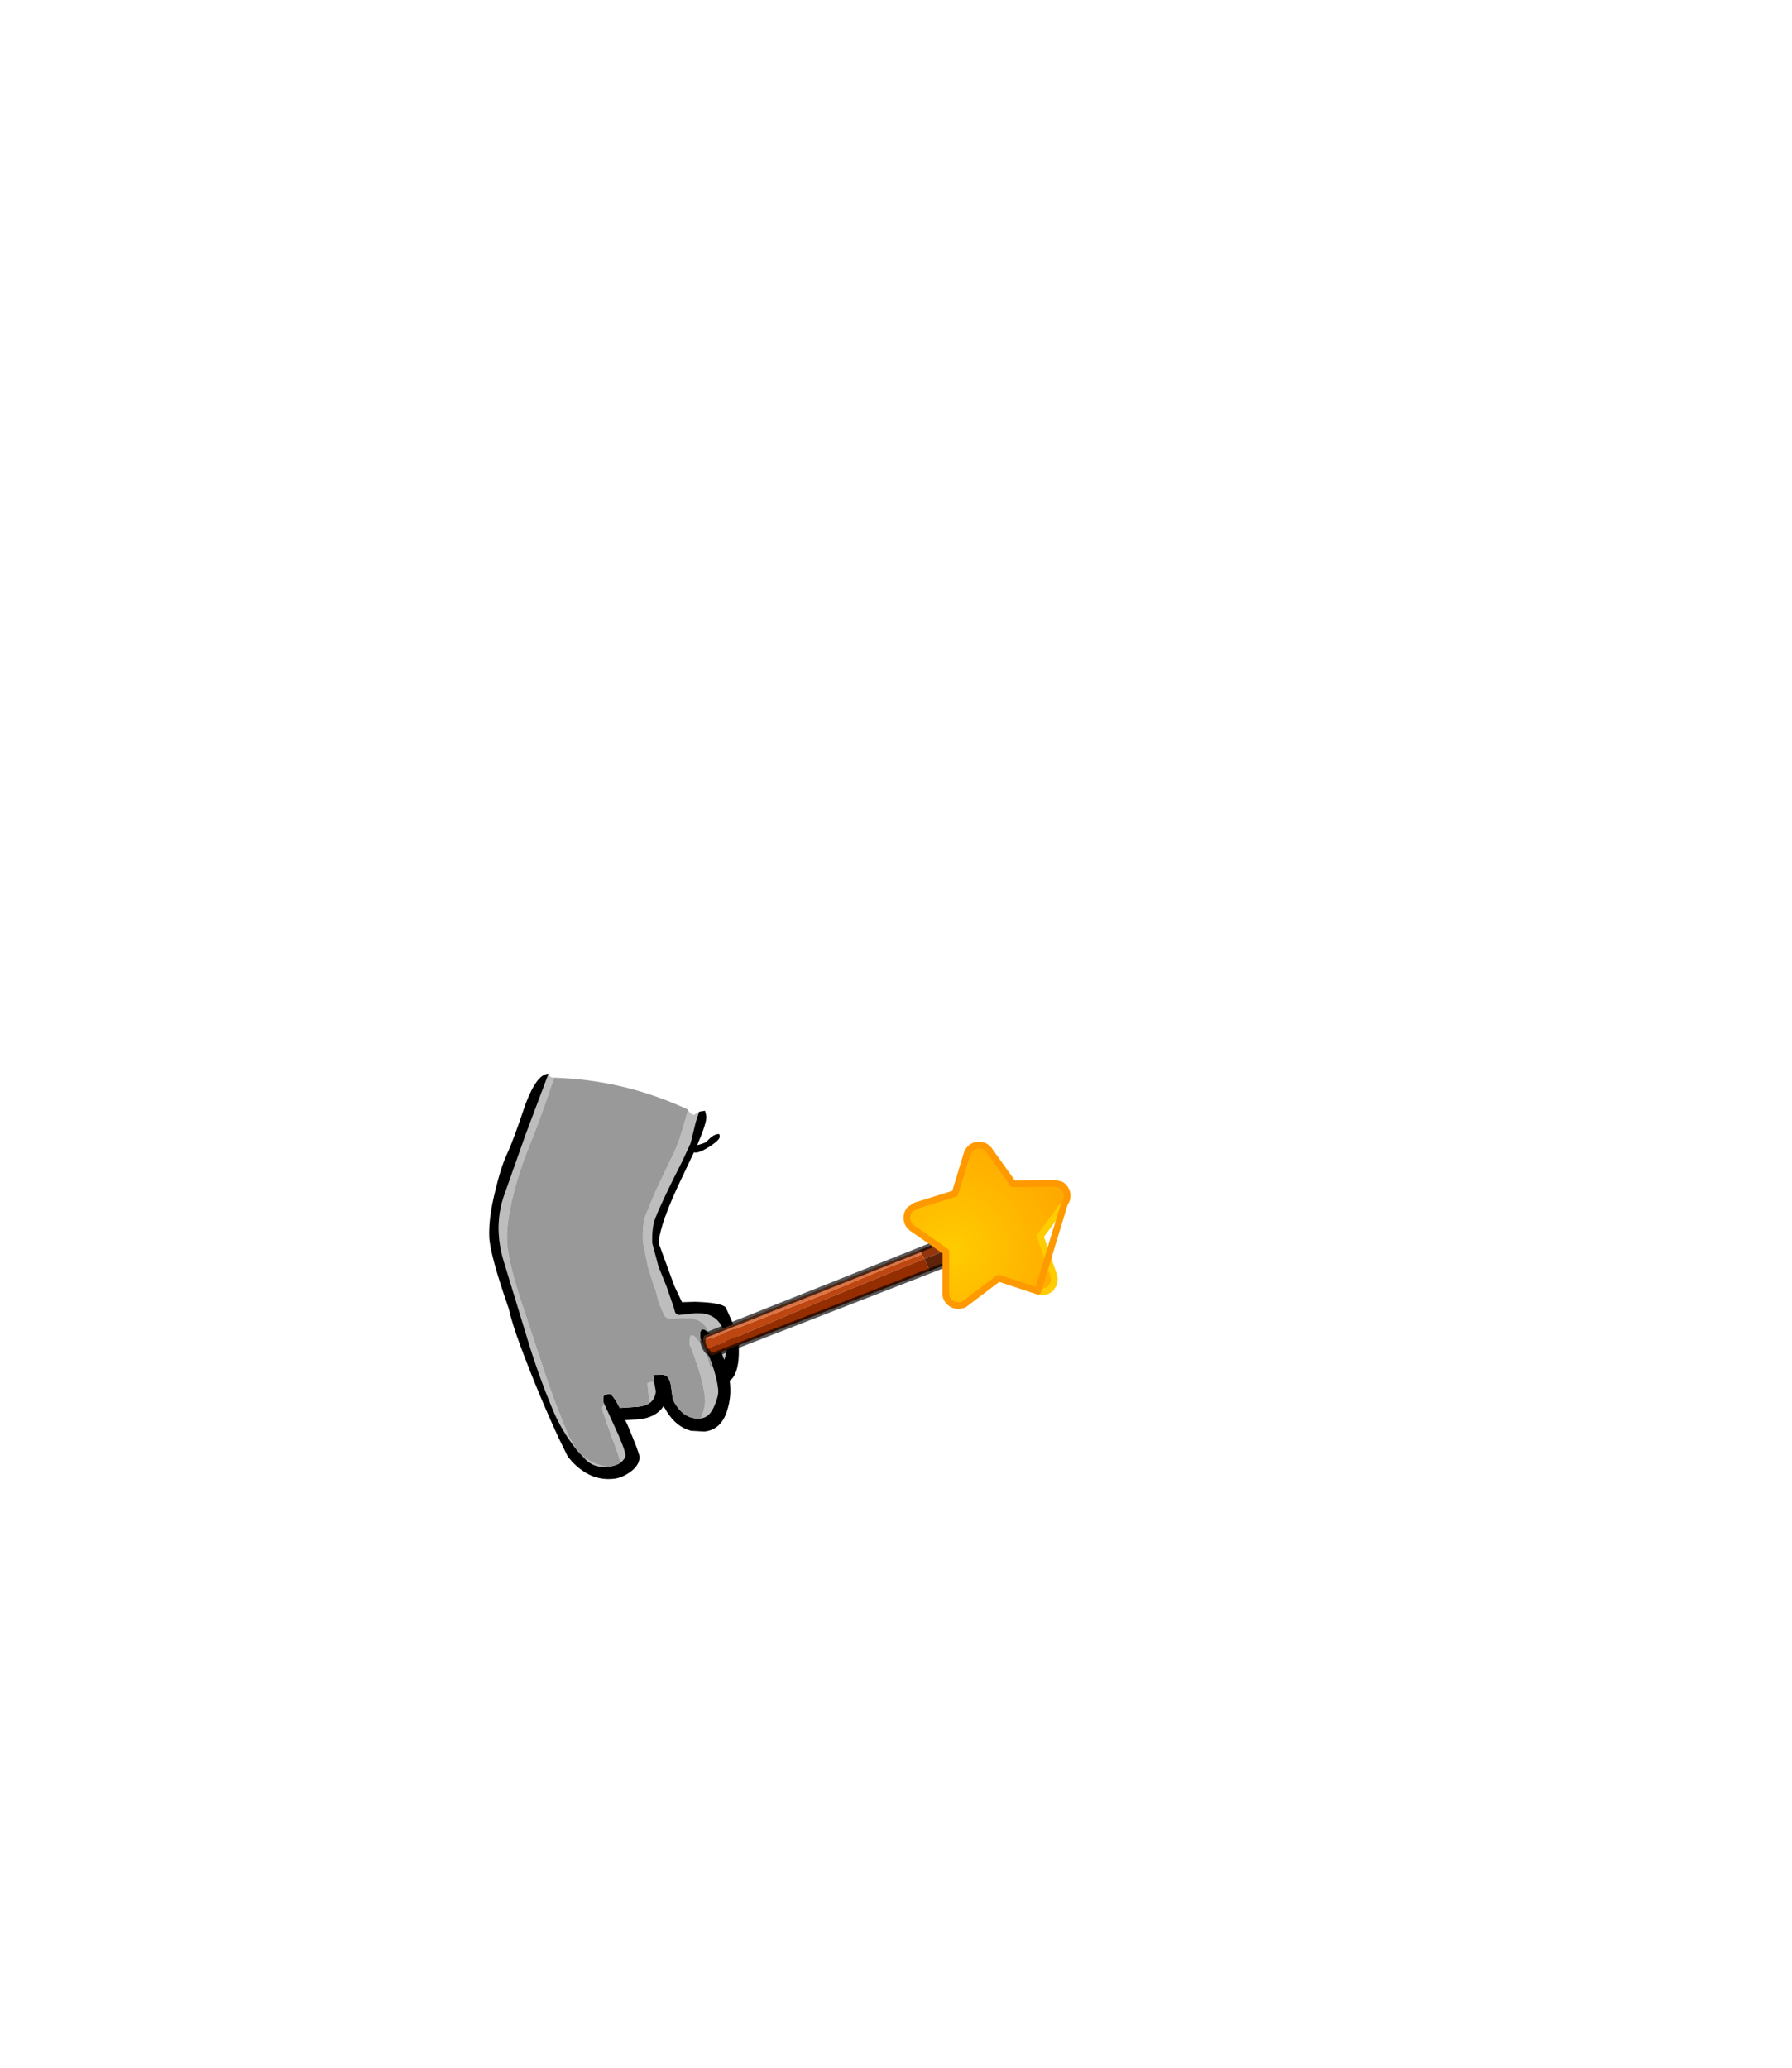<?xml version="1.0" encoding="UTF-8" standalone="no"?>
<svg xmlns:xlink="http://www.w3.org/1999/xlink" height="531.5px" width="460.6px" xmlns="http://www.w3.org/2000/svg">
  <g transform="matrix(1.0, 0.0, 0.0, 1.0, 193.65, 334.05)">
    <use height="104.15" transform="matrix(1.0, 0.0, 0.0, 1.0, -67.9, -58.05)" width="64.15" xlink:href="#shape0"/>
    <use height="91.8" transform="matrix(0.788, 0.357, -0.357, 0.788, 17.633, -59.288)" width="90.0" xlink:href="#sprite0"/>
  </g>
  <defs>
    <g id="shape0" transform="matrix(1.0, 0.0, 0.0, 1.0, 67.9, 58.05)">
      <path d="M-52.7 -57.95 L-52.2 -57.25 -51.25 -57.05 Q-54.1 -48.3 -56.95 -41.1 -59.95 -33.95 -61.55 -27.55 -63.25 -21.2 -63.35 -16.05 -63.4 -11.0 -59.95 -0.35 L-53.75 18.4 Q-51.1 26.5 -47.4 35.2 L-45.6 38.35 Q-49.45 33.55 -51.8 27.7 -55.55 18.65 -58.35 9.2 L-63.9 -9.0 Q-66.9 -18.1 -64.25 -26.3 L-58.45 -42.7 -52.7 -57.95 M-16.8 -48.85 Q-16.7 -48.2 -15.4 -47.45 L-13.95 -48.3 -14.85 -45.55 -16.15 -40.2 -18.35 -35.45 -20.75 -30.7 Q-24.5 -23.0 -25.35 -20.6 -26.15 -18.15 -26.0 -14.5 L-24.4 -8.5 -22.4 -3.55 -22.25 -3.15 -21.1 0.2 -20.5 1.95 -20.25 2.8 Q-20.15 3.7 -19.15 3.95 L-14.75 3.5 -13.15 3.55 Q-7.65 4.15 -6.95 11.25 L-6.9 12.95 Q-7.05 14.3 -7.5 15.45 L-8.35 13.15 Q-9.0 11.1 -11.3 8.7 -12.95 4.6 -17.3 4.7 L-21.45 4.9 Q-22.6 4.65 -22.95 3.95 L-23.35 2.95 -24.25 1.0 -25.2 -2.65 -25.4 -3.05 -27.1 -8.4 -28.4 -14.85 Q-28.55 -18.85 -27.8 -21.45 L-25.15 -27.85 -21.55 -35.45 Q-19.75 -39.05 -19.1 -40.95 L-17.9 -44.8 -16.8 -48.85 M-10.65 16.55 Q-9.35 20.25 -9.05 23.15 -8.9 24.55 -9.9 26.95 -11.15 30.25 -13.45 30.5 L-13.25 29.95 Q-12.35 27.35 -12.4 25.9 -12.7 21.8 -14.6 16.3 -16.4 11.0 -16.35 11.85 -16.65 7.4 -14.4 10.25 -12.25 12.95 -11.7 15.2 L-11.0 17.65 -10.65 16.55 M-25.5 21.25 L-25.1 23.55 Q-25.25 25.65 -26.8 26.65 L-26.75 26.05 -27.25 21.5 Q-26.35 20.95 -25.5 21.25 M-38.3 26.9 L-35.8 32.35 Q-33.1 38.15 -32.9 39.95 -32.85 40.55 -33.6 41.4 L-34.15 41.9 Q-34.7 39.65 -36.4 35.35 L-38.75 28.65 -38.8 27.65 -38.6 27.05 -38.3 26.9 M-37.55 42.95 Q-40.9 43.3 -43.1 41.1 L-44.85 39.25 Q-42.05 42.25 -37.55 42.95" fill="#bdbdbd" fill-rule="evenodd" stroke="none"/>
      <path d="M-13.95 -48.3 L-12.45 -48.55 -12.3 -48.1 -12.1 -47.1 Q-11.95 -45.55 -14.45 -39.7 -12.95 -40.1 -12.25 -40.45 L-10.95 -41.7 Q-9.75 -42.65 -8.85 -42.55 -8.7 -42.6 -8.65 -41.95 -8.6 -41.1 -11.1 -39.45 -13.45 -37.9 -14.75 -37.8 L-15.3 -37.85 -18.35 -31.4 Q-24.05 -19.55 -24.35 -14.55 L-20.35 -3.6 -18.35 0.65 -15.0 0.55 Q-8.25 0.75 -7.1 2.0 L-5.5 5.6 Q-4.0 9.05 -3.9 10.0 -3.6 13.25 -3.85 15.7 -4.35 19.75 -6.1 20.8 L-6.0 21.75 Q-5.7 25.15 -6.7 28.35 -8.25 33.5 -12.65 33.9 L-16.05 33.7 Q-19.75 32.75 -22.25 28.8 L-22.95 27.6 -23.1 27.4 Q-25.05 30.3 -29.4 30.75 L-32.95 30.95 -32.4 32.1 Q-29.4 39.2 -29.3 40.25 -29.1 42.4 -31.65 44.3 -33.65 45.7 -35.55 46.0 L-36.0 46.05 Q-38.95 46.35 -41.6 45.25 -44.2 44.15 -46.6 41.65 L-47.7 40.35 -50.05 35.55 Q-55.45 23.85 -59.95 11.7 -62.0 6.2 -62.9 2.25 -67.75 -11.65 -67.9 -16.25 -68.05 -20.95 -66.5 -27.35 -65.0 -33.8 -63.35 -37.4 -61.75 -40.75 -58.6 -50.2 -55.65 -58.0 -52.75 -58.05 L-52.7 -57.95 -58.45 -42.7 -64.25 -26.3 Q-66.9 -18.1 -63.9 -9.0 L-58.35 9.2 Q-55.55 18.65 -51.8 27.7 -49.45 33.55 -45.6 38.35 L-45.55 38.4 -44.85 39.25 -43.1 41.1 Q-40.9 43.3 -37.55 42.95 L-37.1 42.9 Q-35.3 42.7 -34.15 41.9 L-33.6 41.4 Q-32.85 40.55 -32.9 39.95 -33.1 38.15 -35.8 32.35 L-38.3 26.9 -38.6 26.25 -38.6 25.25 -38.45 24.7 -38.15 24.5 -37.15 24.2 Q-36.2 24.15 -34.35 27.85 L-29.75 27.55 Q-27.9 27.35 -26.8 26.65 -25.25 25.65 -25.1 23.55 L-25.5 21.25 -25.75 19.35 -23.05 19.3 -22.8 19.4 Q-21.7 19.65 -21.2 22.0 L-20.8 25.05 Q-20.65 26.3 -19.1 28.15 -16.85 30.85 -13.5 30.5 L-13.45 30.5 Q-11.15 30.25 -9.9 26.95 -8.9 24.55 -9.05 23.15 -9.35 20.25 -10.65 16.55 L-11.55 14.3 Q-13.65 9.3 -13.65 10.15 -14.05 6.0 -11.4 8.6 L-11.3 8.7 Q-9.0 11.1 -8.35 13.15 L-7.5 15.45 Q-7.05 14.3 -6.9 12.95 L-6.95 11.25 Q-7.65 4.15 -13.15 3.55 L-14.75 3.5 -19.15 3.95 Q-20.15 3.7 -20.25 2.8 L-20.5 1.95 -21.1 0.2 -22.25 -3.15 -22.4 -3.55 -24.4 -8.5 -26.0 -14.5 Q-26.15 -18.15 -25.35 -20.6 -24.5 -23.0 -20.75 -30.7 L-18.35 -35.45 -16.15 -40.2 -14.85 -45.55 -13.95 -48.3" fill="#000000" fill-rule="evenodd" stroke="none"/>
      <path d="M-51.25 -57.05 Q-33.2 -56.5 -16.8 -48.85 L-17.9 -44.8 -19.1 -40.95 Q-19.75 -39.05 -21.55 -35.45 L-25.15 -27.85 -27.8 -21.45 Q-28.55 -18.85 -28.4 -14.85 L-27.1 -8.4 -25.4 -3.05 -25.2 -2.65 -24.25 1.0 -23.35 2.95 -22.95 3.95 Q-22.6 4.65 -21.45 4.9 L-17.3 4.7 Q-12.95 4.6 -11.3 8.7 L-11.4 8.6 Q-14.05 6.0 -13.65 10.15 -13.65 9.3 -11.55 14.3 L-10.65 16.55 -11.0 17.65 -11.7 15.2 Q-12.25 12.95 -14.4 10.25 -16.65 7.4 -16.35 11.85 -16.4 11.0 -14.6 16.3 -12.7 21.8 -12.4 25.9 -12.35 27.35 -13.25 29.95 L-13.45 30.5 -13.5 30.5 Q-16.85 30.85 -19.1 28.15 -20.65 26.3 -20.8 25.05 L-21.2 22.0 Q-21.7 19.65 -22.8 19.4 L-23.05 19.3 -25.75 19.35 -25.5 21.25 Q-26.35 20.95 -27.25 21.5 L-26.75 26.05 -26.8 26.65 Q-27.9 27.35 -29.75 27.55 L-34.35 27.85 Q-36.2 24.15 -37.15 24.2 L-38.15 24.5 -38.45 24.7 -38.6 25.25 -38.6 26.25 -38.3 26.9 -38.6 27.05 -38.8 27.65 -38.75 28.65 -36.4 35.35 Q-34.7 39.65 -34.15 41.9 -35.3 42.7 -37.1 42.9 L-37.55 42.95 Q-42.05 42.25 -44.85 39.25 L-45.55 38.4 -45.6 38.35 -47.4 35.2 Q-51.1 26.5 -53.75 18.4 L-59.95 -0.35 Q-63.4 -11.0 -63.35 -16.05 -63.25 -21.2 -61.55 -27.55 -59.95 -33.95 -56.95 -41.1 -54.1 -48.3 -51.25 -57.05" fill="#999999" fill-rule="evenodd" stroke="none"/>
    </g>
    <g id="sprite0" transform="matrix(1.0, 0.0, 0.0, 1.0, 44.85, 46.0)">
      <use height="91.8" transform="matrix(1.0, 0.0, 0.0, 1.0, -44.85, -46.0)" width="90.0" xlink:href="#shape1"/>
      <use height="0.0" transform="matrix(1.0, 0.0, 0.0, 1.0, 0.0, 0.0)" width="0.0" xlink:href="#sprite1"/>
    </g>
    <g id="shape1" transform="matrix(1.0, 0.0, 0.0, 1.0, 44.85, 46.0)">
      <path d="M14.55 -15.8 L6.15 -7.15 5.6 -7.55 5.05 -7.95 4.9 -8.05 3.7 -8.95 12.15 -17.75 14.55 -15.8" fill="#91360d" fill-rule="evenodd" stroke="none"/>
      <path d="M14.55 -15.8 L17.6 -13.3 8.95 -4.45 Q8.0 -5.75 6.3 -7.05 L6.15 -7.15 14.55 -15.8" fill="#5e2308" fill-rule="evenodd" stroke="none"/>
      <path d="M-41.75 44.25 L-42.3 43.9 -43.2 43.05 -43.7 42.3 -41.6 40.2 -34.0 32.45 -26.2 24.45 -18.2 16.3 -10.55 8.1 -3.0 0.0 4.75 -7.95 4.9 -8.05 5.05 -7.95 5.6 -7.55 6.15 -7.15 6.1 -7.15 -17.15 17.45 -41.75 44.25" fill="#be4610" fill-rule="evenodd" stroke="none"/>
      <path d="M6.15 -7.15 L6.3 -7.05 Q8.0 -5.75 8.95 -4.45 L-39.5 45.05 Q-40.8 44.75 -41.75 44.25 L-17.15 17.45 6.1 -7.15 6.15 -7.15" fill="#942d00" fill-rule="evenodd" stroke="none"/>
      <path d="M-43.7 42.3 L-44.1 40.7 3.7 -8.95 4.9 -8.05 4.75 -7.95 -3.0 0.0 -10.55 8.1 -18.2 16.3 -26.2 24.45 -34.0 32.45 -41.6 40.2 -43.7 42.3" fill="#db7343" fill-rule="evenodd" stroke="none"/>
      <path d="M8.95 -4.45 L17.6 -13.3 14.55 -15.8 12.15 -17.75 3.7 -8.95 -44.1 40.7 -43.7 42.3 -43.2 43.05 -42.3 43.9 -41.75 44.25 Q-40.8 44.75 -39.5 45.05 L8.95 -4.45 Z" fill="none" stroke="#000000" stroke-linecap="round" stroke-linejoin="round" stroke-opacity="0.663" stroke-width="1.5"/>
      <path d="M37.25 -39.45 L34.7 -27.5 43.15 -18.55 Q43.85 -17.8 44.05 -16.75 L44.15 -16.2 44.15 -16.15 43.95 -14.7 43.9 -14.55 Q43.5 -13.7 42.7 -13.1 41.9 -12.4 40.8 -12.35 L28.6 -11.05 22.75 -0.3 22.5 0.2 Q22.0 0.8 21.3 1.15 20.4 1.7 19.35 1.65 18.1 1.6 17.15 0.85 16.45 0.3 16.1 -0.55 L11.1 -11.75 -0.95 -14.0 Q-1.95 -14.2 -2.8 -14.95 -3.55 -15.65 -3.85 -16.7 -4.1 -17.65 -3.85 -18.7 L-2.75 -20.45 6.4 -28.6 4.8 -40.8 Q4.7 -41.85 5.1 -42.85 5.55 -43.8 6.45 -44.35 L7.0 -44.65 7.35 -44.8 7.45 -44.8 7.65 -44.9 8.2 -45.0 8.3 -44.95 8.35 -45.0 Q9.4 -45.05 10.35 -44.5 L20.95 -38.35 32.05 -43.6 34.05 -43.95 Q35.1 -43.8 35.95 -43.15 36.75 -42.5 37.15 -41.5 37.5 -40.5 37.25 -39.45" fill="url(#gradient0)" fill-rule="evenodd" stroke="none"/>
      <path d="M40.8 -12.35 Q41.9 -12.4 42.7 -13.1 43.5 -13.7 43.9 -14.55 L43.95 -14.7 44.15 -16.15 44.15 -16.2 44.05 -16.75 Q43.85 -17.8 43.15 -18.55 L34.7 -27.5 37.25 -39.45" fill="none" stroke="#ffcc00" stroke-linecap="round" stroke-linejoin="round" stroke-width="2.0"/>
      <path d="M37.25 -39.45 Q37.5 -40.5 37.15 -41.5 36.75 -42.5 35.95 -43.15 35.1 -43.8 34.05 -43.95 L32.05 -43.6 20.95 -38.35 10.35 -44.5 Q9.4 -45.05 8.35 -45.0 L8.3 -44.95 8.2 -45.0 7.65 -44.9 7.45 -44.8 7.35 -44.8 7.0 -44.65 6.45 -44.35 Q5.55 -43.8 5.1 -42.85 4.7 -41.85 4.8 -40.8 L6.4 -28.6 -2.75 -20.45 -3.85 -18.7 Q-4.1 -17.65 -3.85 -16.7 -3.55 -15.65 -2.8 -14.95 -1.95 -14.2 -0.95 -14.0 L11.1 -11.75 16.1 -0.55 Q16.45 0.3 17.15 0.85 18.1 1.6 19.35 1.65 20.4 1.7 21.3 1.15 22.0 0.8 22.5 0.2 L22.75 -0.3 28.6 -11.05 40.8 -12.35 Z" fill="none" stroke="#ff9900" stroke-linecap="round" stroke-linejoin="round" stroke-width="2.0"/>
    </g>
    <radialGradient cx="0" cy="0" gradientTransform="matrix(0.042, 0.0, 0.0, 0.042, 12.7, -12.8)" gradientUnits="userSpaceOnUse" id="gradient0" r="819.2" spreadMethod="pad">
      <stop offset="0.0" stop-color="#ffcc00"/>
      <stop offset="1.0" stop-color="#ffaa00"/>
    </radialGradient>
  </defs>
</svg>
